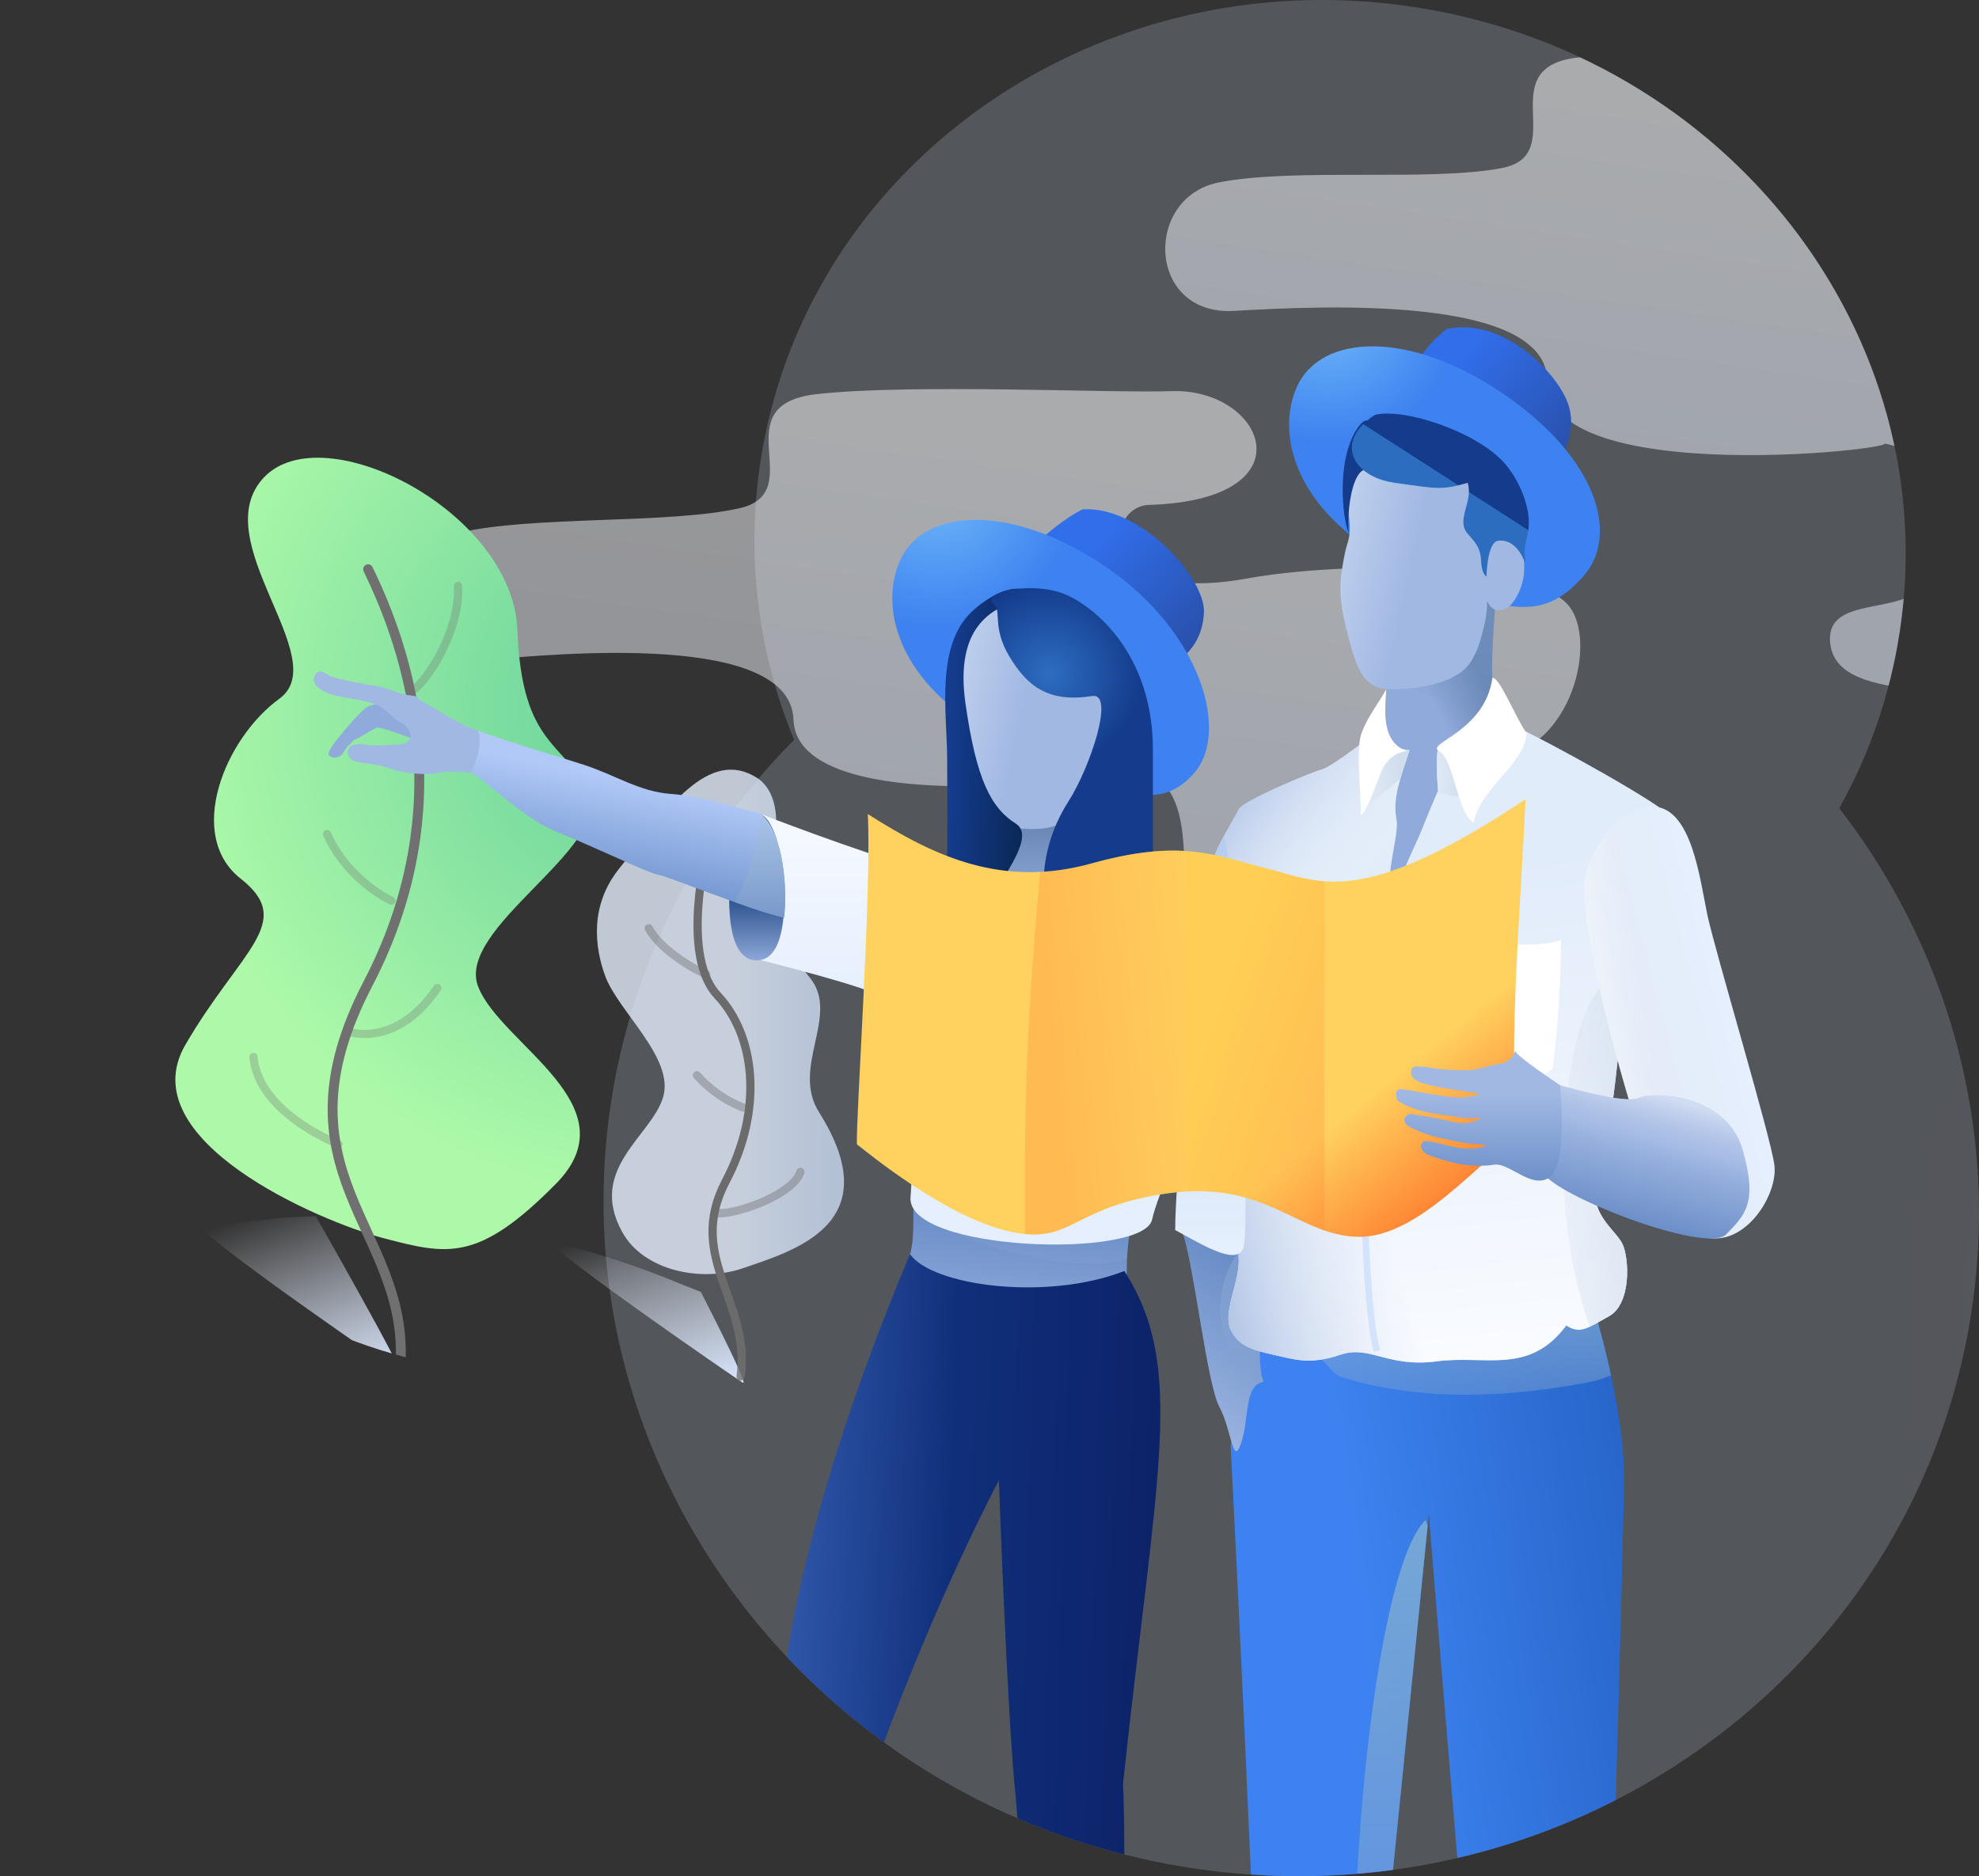 <svg xmlns="http://www.w3.org/2000/svg" xmlns:xlink="http://www.w3.org/1999/xlink" viewBox="0 0 1202.63 1140.222">
  <rect x="0" y="0" width="1202.63" height="1140.222" fill="#333333" stroke="none"/>
  <defs>
    <style>
      .cls-1, .cls-10 {
        opacity: 0.198;
      }

      .cls-1 {
        fill: url(#radial-gradient);
      }

      .cls-2 {
        fill: #d6e3fa;
        opacity: 0.4;
      }

      .cls-3 {
        fill: url(#linear-gradient);
      }

      .cls-4 {
        fill: url(#linear-gradient-2);
      }

      .cls-5 {
        fill: url(#linear-gradient-3);
      }

      .cls-6 {
        fill: url(#linear-gradient-4);
      }

      .cls-7 {
        fill: url(#linear-gradient-5);
      }

      .cls-53, .cls-8 {
        fill: none;
      }

      .cls-9 {
        fill: url(#linear-gradient-6);
      }

      .cls-10 {
        fill: url(#radial-gradient-2);
      }

      .cls-11 {
        clip-path: url(#clip-path);
      }

      .cls-12, .cls-13, .cls-25 {
        opacity: 0.5;
      }

      .cls-12 {
        fill: url(#linear-gradient-7);
      }

      .cls-13 {
        fill: url(#linear-gradient-8);
      }

      .cls-14 {
        clip-path: url(#clip-path-2);
      }

      .cls-15 {
        fill: url(#linear-gradient-9);
      }

      .cls-16 {
        fill: url(#linear-gradient-10);
      }

      .cls-17 {
        opacity: 0.8;
      }

      .cls-18 {
        fill: url(#linear-gradient-11);
      }

      .cls-19, .cls-20, .cls-22, .cls-23 {
        fill: rgba(0,0,0,0);
        stroke: #707070;
        stroke-linecap: round;
        stroke-linejoin: round;
      }

      .cls-19, .cls-20, .cls-22, .cls-23, .cls-53 {
        stroke-miterlimit: 10;
      }

      .cls-19, .cls-20, .cls-23 {
        stroke-width: 5px;
      }

      .cls-20 {
        opacity: 0.402;
      }

      .cls-21 {
        fill: url(#radial-gradient-3);
      }

      .cls-22 {
        stroke-width: 6px;
      }

      .cls-23, .cls-48 {
        opacity: 0.3;
      }

      .cls-24 {
        clip-path: url(#clip-path-3);
      }

      .cls-25 {
        fill: url(#linear-gradient-13);
      }

      .cls-26 {
        fill: url(#linear-gradient-14);
      }

      .cls-27 {
        fill: url(#linear-gradient-15);
      }

      .cls-28 {
        fill: url(#radial-gradient-4);
      }

      .cls-29 {
        fill: url(#linear-gradient-16);
      }

      .cls-30 {
        fill: url(#linear-gradient-17);
      }

      .cls-31 {
        fill: url(#linear-gradient-18);
      }

      .cls-32 {
        fill: url(#radial-gradient-5);
      }

      .cls-33 {
        fill: url(#linear-gradient-19);
      }

      .cls-34 {
        fill: url(#linear-gradient-20);
      }

      .cls-35 {
        clip-path: url(#clip-path-4);
      }

      .cls-36 {
        fill: url(#linear-gradient-22);
      }

      .cls-37 {
        fill: #90aadb;
      }

      .cls-38 {
        fill: #a1b8e3;
      }

      .cls-39 {
        fill: url(#linear-gradient-23);
      }

      .cls-40 {
        fill: url(#radial-gradient-6);
      }

      .cls-41 {
        clip-path: url(#clip-path-5);
      }

      .cls-42 {
        opacity: 0.153;
        fill: url(#linear-gradient-25);
      }

      .cls-43 {
        fill: url(#linear-gradient-26);
      }

      .cls-44 {
        clip-path: url(#clip-path-6);
      }

      .cls-45 {
        fill: url(#linear-gradient-28);
      }

      .cls-46 {
        fill: url(#linear-gradient-29);
      }

      .cls-47 {
        clip-path: url(#clip-path-7);
      }

      .cls-48 {
        fill: url(#linear-gradient-31);
      }

      .cls-49 {
        fill: url(#linear-gradient-32);
      }

      .cls-50 {
        fill: url(#linear-gradient-33);
      }

      .cls-51 {
        fill: url(#linear-gradient-34);
      }

      .cls-52 {
        clip-path: url(#clip-path-8);
      }

      .cls-53 {
        stroke: #6fa7ff;
        stroke-width: 4px;
        opacity: 0.2;
      }

      .cls-54 {
        fill: url(#linear-gradient-35);
      }

      .cls-55 {
        fill: url(#linear-gradient-36);
      }

      .cls-56 {
        fill: url(#linear-gradient-37);
      }

      .cls-57 {
        fill: #fff;
      }

      .cls-58 {
        fill: url(#linear-gradient-38);
      }

      .cls-59 {
        fill: url(#linear-gradient-39);
      }

      .cls-60 {
        fill: url(#linear-gradient-40);
      }

      .cls-61 {
        fill: url(#linear-gradient-41);
      }

      .cls-62 {
        fill: url(#linear-gradient-42);
      }

      .cls-63 {
        fill: #143b8c;
      }

      .cls-64 {
        fill: url(#linear-gradient-43);
      }

      .cls-65 {
        clip-path: url(#clip-path-9);
      }

      .cls-66, .cls-67 {
        opacity: 0.269;
      }

      .cls-66 {
        fill: url(#linear-gradient-45);
      }

      .cls-67 {
        fill: url(#linear-gradient-46);
      }

      .cls-68 {
        fill: url(#linear-gradient-47);
      }
    </style>
    <radialGradient id="radial-gradient" cx="907.312" cy="800.848" r="396.844" gradientTransform="translate(47.083 21.56) scale(0.948 0.973)" gradientUnits="userSpaceOnUse">
      <stop offset="0" stop-color="#fff"/>
      <stop offset="1" stop-color="#d6e3fa"/>
    </radialGradient>
    <linearGradient id="linear-gradient" x1="0.793" y1="-0.128" x2="0.498" y2="1.362" gradientUnits="objectBoundingBox">
      <stop offset="0" stop-color="#577fbe"/>
      <stop offset="1" stop-color="#a1b8e3"/>
    </linearGradient>
    <linearGradient id="linear-gradient-2" x1="0.341" y1="1.02" x2="0.573" y2="0.321" gradientUnits="objectBoundingBox">
      <stop offset="0" stop-color="#577fbe"/>
      <stop offset="1" stop-color="#b1c9f7"/>
    </linearGradient>
    <linearGradient id="linear-gradient-3" x1="0.702" y1="0.229" x2="0.533" y2="0.471" gradientUnits="objectBoundingBox">
      <stop offset="0" stop-color="#6886b3"/>
      <stop offset="1" stop-color="#90aadb"/>
    </linearGradient>
    <linearGradient id="linear-gradient-4" x1="1.009" y1="0.113" x2="0.362" y2="0.378" gradientUnits="objectBoundingBox">
      <stop offset="0" stop-color="#2664c7"/>
      <stop offset="1" stop-color="#3d82f0"/>
    </linearGradient>
    <linearGradient id="linear-gradient-5" x1="0.778" y1="0" x2="0.5" y2="1" xlink:href="#linear-gradient"/>
    <linearGradient id="linear-gradient-6" x1="1.005" y1="0.766" x2="0.81" y2="0.607" gradientUnits="objectBoundingBox">
      <stop offset="0" stop-color="#ff7f31"/>
      <stop offset="1" stop-color="#ffd25f"/>
    </linearGradient>
    <radialGradient id="radial-gradient-2" cx="1397.998" cy="800.848" r="275.821" gradientTransform="translate(-375.486 -320.372) scale(1.364 1.4)" xlink:href="#radial-gradient"/>
    <clipPath id="clip-path">
      <path id="mask" class="cls-1" d="M789.331,1140.222a433.167,433.167,0,0,1-75.18-6.609c-167.353-29.507-294.3-151.872-334.2-302.474a321.473,321.473,0,0,1-107.919-.721c-180-31.74-299.374-208-266.629-393.7s205.2-310.505,385.2-278.766a321.489,321.489,0,0,1,98.476,34.472C552.687,58.235,706.256-22.376,866.83,5.492c190.434,33.047,318.594,206.174,286.254,386.689a317.122,317.122,0,0,1-35.367,98.978c67.346,87.144,99.16,199.8,78.847,315-34.629,196.4-209.1,334.057-407.207,334.061Z"/>
    </clipPath>
    <linearGradient id="linear-gradient-7" x1="0.347" y1="0.778" x2="0.526" y2="0.132" gradientUnits="objectBoundingBox">
      <stop offset="0" stop-color="#ecf1ff"/>
      <stop offset="1" stop-color="#fff"/>
    </linearGradient>
    <linearGradient id="linear-gradient-8" x1="0.347" y1="0.763" x2="0.525" y2="0.13" xlink:href="#linear-gradient-7"/>
    <clipPath id="clip-path-2">
      <path id="ground" class="cls-2" d="M2,47.476C63.389,7.36,214.952-3.707,356.687,54.458s336.534,74.475,399.373,47.477,268.11-10.629,368.651,58.649S966.917,527.042,616.419,437.073C404.165,382.695,121.744,242.82,2,47.476Z" transform="translate(-2 -14.096)"/>
    </clipPath>
    <linearGradient id="linear-gradient-9" x1="0.5" y1="-0.143" x2="1.001" y2="0.913" gradientUnits="objectBoundingBox">
      <stop offset="0" stop-color="#edf3fd" stop-opacity="0"/>
      <stop offset="1" stop-color="#d6e3fa"/>
    </linearGradient>
    <linearGradient id="linear-gradient-10" x1="0.5" y1="-0.14" x2="1.001" y2="0.914" xlink:href="#linear-gradient-9"/>
    <linearGradient id="linear-gradient-11" x1="1.396" y1="0.577" x2="0.495" y2="0.577" gradientUnits="objectBoundingBox">
      <stop offset="0" stop-color="#a0bde6"/>
      <stop offset="1" stop-color="#e3edfc"/>
    </linearGradient>
    <radialGradient id="radial-gradient-3" cx="298.442" cy="152.833" r="157.23" gradientTransform="translate(-251.249 -120.11) scale(1.906 1.906)" gradientUnits="userSpaceOnUse">
      <stop offset="0" stop-color="#64cf9b"/>
      <stop offset="1" stop-color="#adf9a9"/>
    </radialGradient>
    <clipPath id="clip-path-3">
      <path id="skin" class="cls-3" d="M5.938,11.093c0,14.255,0,20.477-2.589,29.249s60.093,43.273,132.219,9.805c0-20.207,2.493-28.84,4.416-36.261S11.32.612,5.938,11.093Z" transform="translate(-3.271 -5.407)"/>
    </clipPath>
    <linearGradient id="linear-gradient-13" x1="0.761" y1="-0.442" x2="0.243" y2="1.227" gradientUnits="objectBoundingBox">
      <stop offset="0" stop-color="#577fbe"/>
      <stop offset="1" stop-color="#a1b8e3" stop-opacity="0.263"/>
    </linearGradient>
    <linearGradient id="linear-gradient-14" x1="1.074" y1="0.465" x2="-0.085" y2="0.386" gradientUnits="objectBoundingBox">
      <stop offset="0" stop-color="#0c1f63"/>
      <stop offset="0.563" stop-color="#102f7a"/>
      <stop offset="1" stop-color="#3861b6"/>
    </linearGradient>
    <linearGradient id="linear-gradient-15" x1="1.028" y1="0.786" x2="0.388" y2="0.278" gradientUnits="objectBoundingBox">
      <stop offset="0" stop-color="#294fa9"/>
      <stop offset="1" stop-color="#316eea"/>
    </linearGradient>
    <radialGradient id="radial-gradient-4" cx="36.098" cy="-9.021" r="97.141" gradientTransform="translate(3.688 -2.4) scale(0.869 0.869)" gradientUnits="userSpaceOnUse">
      <stop offset="0" stop-color="#70b8f9"/>
      <stop offset="1" stop-color="#3d82f0"/>
    </radialGradient>
    <linearGradient id="linear-gradient-16" x1="0.537" y1="0.425" x2="0.537" y2="0.759" xlink:href="#linear-gradient-3"/>
    <linearGradient id="linear-gradient-17" x1="-0.236" y1="0.365" x2="0.396" y2="0.574" gradientUnits="objectBoundingBox">
      <stop offset="0" stop-color="#cfddf3"/>
      <stop offset="1" stop-color="#a1b8e3"/>
    </linearGradient>
    <linearGradient id="linear-gradient-18" x1="1.031" y1="0.761" x2="0.144" y2="0.679" gradientUnits="objectBoundingBox">
      <stop offset="0" stop-color="#072246"/>
      <stop offset="1" stop-color="#143b8c"/>
    </linearGradient>
    <radialGradient id="radial-gradient-5" cx="34.041" cy="50.987" r="25.603" gradientTransform="translate(-32.424 -55.31) scale(2.202 2.202)" gradientUnits="userSpaceOnUse">
      <stop offset="0" stop-color="#2d6dc0"/>
      <stop offset="1" stop-color="#143b8c"/>
    </radialGradient>
    <linearGradient id="linear-gradient-19" x1="0.185" y1="0.064" x2="0.185" y2="0.416" gradientUnits="objectBoundingBox">
      <stop offset="0" stop-color="#f4f8ff"/>
      <stop offset="1" stop-color="#e5effd"/>
    </linearGradient>
    <linearGradient id="linear-gradient-20" x1="0.479" y1="0.492" x2="0.479" y2="1.016" gradientUnits="objectBoundingBox">
      <stop offset="0" stop-color="#18407e"/>
      <stop offset="1" stop-color="#90aadb"/>
    </linearGradient>
    <clipPath id="clip-path-4">
      <path id="Path_38" data-name="Path 38" class="cls-4" d="M207.623,121.013c-19.491-4.22-71.517-25.527-76.562-26.118s-38.337-16.742-61.432-26S23.776,33.44,11.929,30.376.532-.408,22.058,7.493,66.825,21.926,85.782,28.038s33.833,16.356,52.849,17.757,35.968,7.187,54.81,12.074C207.623,68.894,209.773,104.882,207.623,121.013Z" transform="translate(-4.16 -6.082)"/>
    </clipPath>
    <linearGradient id="linear-gradient-22" x1="0.497" x2="0.497" y2="1" gradientUnits="objectBoundingBox">
      <stop offset="0" stop-color="#a9c4e5"/>
      <stop offset="1" stop-color="#7192c7"/>
    </linearGradient>
    <linearGradient id="linear-gradient-23" x1="1.058" y1="0.786" x2="0.397" y2="0.252" xlink:href="#linear-gradient-15"/>
    <radialGradient id="radial-gradient-6" cx="33.475" cy="-9.681" r="93.499" gradientTransform="translate(4.01 -2.978) scale(0.838 0.838)" xlink:href="#radial-gradient-4"/>
    <clipPath id="clip-path-5">
      <path id="Path_23" data-name="Path 23" class="cls-5" d="M68.248,12.679c0,10.435-4.5,47.678,0,58.844,1.528,3.788-1.424,11.292,0,14.288,5.264,11.078-25.021,36.649-25.021,36.649L33.994,204.5H2s7.2-74.766,3.735-82.036S2,102.007,2,89.608,2,52.116,9.619,40.869,68.248-1.625,68.248,12.679Z" transform="translate(-2 -9)"/>
    </clipPath>
    <linearGradient id="linear-gradient-25" x1="0.483" x2="0.483" xlink:href="#linear-gradient-22"/>
    <linearGradient id="linear-gradient-26" x1="-0.193" y1="0.347" x2="0.409" y2="0.551" xlink:href="#linear-gradient-17"/>
    <clipPath id="clip-path-6">
      <path id="Path_42" data-name="Path 42" class="cls-6" d="M219.463,19.468c6.709,21.047,21.583,74.479,20.89,114.178s-6.926,289.08-15.849,491.519c-14.474,8.407-45.111,8.155-62.155-.841C146.983,465.331,121.664,152.8,121.664,152.8,116.514,206,76.314,598.03,76.314,613.6s-40.052,19.2-53.726,8.527C18.434,443.2,1.231,111.069,1.231,111.069l17.2-95.109S212.754-1.577,219.463,19.468Z" transform="translate(-1.231 -9.11)"/>
    </clipPath>
    <linearGradient id="linear-gradient-28" x1="0.5" x2="0.5" y2="1" gradientUnits="objectBoundingBox">
      <stop offset="0" stop-color="#75a8d6"/>
      <stop offset="1" stop-color="#92a8ca" stop-opacity="0"/>
    </linearGradient>
    <linearGradient id="linear-gradient-29" x1="0.84" y1="-0.496" x2="0.26" y2="1.832" xlink:href="#linear-gradient-28"/>
    <clipPath id="clip-path-7">
      <path id="Path_43" data-name="Path 43" class="cls-7" d="M35.717,134.277c5.067-15.014,1.75-35.754,13.7-37.221C41.693,78.4,55.894,14.229,55.894,14.229S-6.2-12.671.507,7.5,15.017,98.354,22.5,112.219,30.65,149.29,35.717,134.277Z" transform="translate(0 0)"/>
    </clipPath>
    <linearGradient id="linear-gradient-31" x1="0.51" x2="0.51" y2="1.005" xlink:href="#linear-gradient-22"/>
    <linearGradient id="linear-gradient-32" x1="0.664" y1="0.992" x2="0.607" y2="0.226" gradientUnits="objectBoundingBox">
      <stop offset="0" stop-color="#f4f8ff"/>
      <stop offset="1" stop-color="#c3d8f5"/>
    </linearGradient>
    <linearGradient id="linear-gradient-33" x1="0.433" y1="0.873" x2="0.059" y2="1.025" gradientUnits="objectBoundingBox">
      <stop offset="0" stop-color="#fff" stop-opacity="0.502"/>
      <stop offset="1" stop-color="#afc3e5"/>
    </linearGradient>
    <linearGradient id="linear-gradient-34" x1="0.165" y1="0.421" x2="-0.067" y2="0.138" gradientUnits="objectBoundingBox">
      <stop offset="0" stop-color="#fff" stop-opacity="0"/>
      <stop offset="1" stop-color="#a1b8e3"/>
    </linearGradient>
    <clipPath id="clip-path-8">
      <path id="Union_19" data-name="Union 19" class="cls-8" d="M103.005,387.854c-9.309-2.413-16.719-4.826-26.38-1.538-18.256,6.211-27.512,2.864-40.343,0s-21.256-5.223-26.157-15.246a15.556,15.556,0,0,1-1.373-6.864c-.013-10.227,6.274-24.039,6.274-34.708,0-8.885-1.029-8.427-1.028-23.9,0-7.724.258-19.419,1.028-38.229.149-3.641.218-7.544.218-11.662C15.23,195.932.415,90.857.011,85.774Q0,85.647,0,85.509c-.02-5.793,12.6-25.374,15.026-30.616,2.468-5.326,44.346-22.7,50.788-24.434S98.228,8.111,98.228,8.111s3.085,0,9.485,8.772c1.384,1.9,2.208,1.712,4.088,1.526a19.515,19.515,0,0,1,6.955.523c-4.436,13.747-8.538,24.347-8.552,34.757a36.742,36.742,0,0,0,.653,7.027,17.018,17.018,0,0,1,.261,3.161c.008,8.552-4.237,22.653-4.229,33.741,0,5.368,1,10.03,3.968,13.013,0-12.94,10.856-31.738,15.561-43.738s9.73-23.431,9.73-23.431-.73-8.813-.73-16.283c0-6.3.519-11.644,2.432-9.944,4.183,3.718,29.573-3.291,34.795-17.234C186,4.032,256.132,42.734,272.3,54.893c-5.65,17.948-23.875,73.819-23.875,104.8s-8.316,99.619-15.115,120.2a28.312,28.312,0,0,0-1.524,8.89c-.016,14.712,13.266,22.838,16.639,30.639,1.546,3.575,2.646,9.754,2.644,16.42,0,10.572-2.782,22.372-10.96,26.962-13.336,7.487-17.663,11.033-26.016,5.658-16.412,21.933-34.491,21.494-54.643,21.056-7.743-.168-15.791-.337-24.169.764a80.793,80.793,0,0,1-10.546.712A82.317,82.317,0,0,1,103.005,387.854Z"/>
    </clipPath>
    <linearGradient id="linear-gradient-35" x1="-0.302" y1="0.838" x2="0.837" y2="0.732" gradientUnits="objectBoundingBox">
      <stop offset="0" stop-color="#eaf0f7" stop-opacity="0.114"/>
      <stop offset="1" stop-color="#d1dded"/>
    </linearGradient>
    <linearGradient id="linear-gradient-36" x1="-0.326" y1="0.845" x2="0.834" y2="0.738" xlink:href="#linear-gradient-35"/>
    <linearGradient id="linear-gradient-37" x1="-0.302" y1="0.838" x2="0.837" y2="0.731" xlink:href="#linear-gradient-35"/>
    <linearGradient id="linear-gradient-38" x1="-0.024" y1="0.563" x2="0.586" y2="0.197" gradientUnits="objectBoundingBox">
      <stop offset="0" stop-color="#e2e9f4"/>
      <stop offset="1" stop-color="#e5effd"/>
    </linearGradient>
    <linearGradient id="linear-gradient-39" x1="0.311" y1="0.427" x2="-0.204" y2="0.617" gradientUnits="objectBoundingBox">
      <stop offset="0" stop-color="#fff" stop-opacity="0"/>
      <stop offset="1" stop-color="#fff"/>
    </linearGradient>
    <linearGradient id="linear-gradient-40" x1="0.344" y1="1.119" x2="0.598" y2="0.385" xlink:href="#linear-gradient"/>
    <linearGradient id="linear-gradient-41" x1="0.768" y1="0.153" x2="0.623" y2="0.545" gradientUnits="objectBoundingBox">
      <stop offset="0" stop-color="#fff" stop-opacity="0.502"/>
      <stop offset="1" stop-color="#a1b8e3" stop-opacity="0"/>
    </linearGradient>
    <linearGradient id="linear-gradient-42" x1="0.5" x2="0.5" y2="1" gradientUnits="objectBoundingBox">
      <stop offset="0" stop-color="#b5ccef"/>
      <stop offset="1" stop-color="#e5effd"/>
    </linearGradient>
    <linearGradient id="linear-gradient-43" x1="0.218" y1="0.602" x2="0.448" y2="0.244" gradientTransform="matrix(1, 0, 0, 1, 0, 0)" xlink:href="#radial-gradient-5"/>
    <clipPath id="clip-path-9">
      <path id="base" class="cls-9" d="M8.228,10.874c41,26.153,81.927,45.016,136.2,29.947s74.526-4.944,106.97,3.316S308.357,68.221,407.953,1.814c-2.936,65.03-12.6,179.029-2.56,202.887-24.713,15.672-61.985,63.533-98.777,63.106s-56.01-34.784-115.854-26.479-58.084,31.936-96.777,23.151S7.862,216.4,1.613,211.591C.863,197.285,10.632,56.755,8.228,10.874Z" transform="translate(-1.572 -1.814)"/>
    </clipPath>
    <linearGradient id="linear-gradient-45" x1="0.282" y1="0.761" x2="1.281" y2="0.473" xlink:href="#linear-gradient-6"/>
    <linearGradient id="linear-gradient-46" x1="1" y1="0.785" x2="0.5" y2="0.111" gradientUnits="objectBoundingBox">
      <stop offset="0" stop-color="#ff7f31"/>
      <stop offset="1" stop-color="#ffc83a"/>
    </linearGradient>
    <linearGradient id="linear-gradient-47" x1="0.599" y1="1.318" x2="0.599" y2="0.363" xlink:href="#linear-gradient"/>
  </defs>
  <g id="Artwork" transform="translate(-20.683 -21.015)">
    <path id="mask-2" data-name="mask" class="cls-10" d="M714.151,1133.613c-227.47-40.107-380.286-251.743-341.326-472.7A396.232,396.232,0,0,1,482.6,449.634,316.58,316.58,0,0,1,463.461,272.5C495.8,91.987,676.4-27.558,866.83,5.492s318.594,206.174,286.254,386.689a317.132,317.132,0,0,1-35.367,98.978c67.346,87.144,99.16,199.8,78.848,315-34.632,196.412-209.116,334.073-407.233,334.06A433.053,433.053,0,0,1,714.151,1133.613Z" transform="translate(20.683 21.015)"/>
    <g id="Artwork-2" data-name="Artwork" class="cls-11" transform="translate(20.683 21.015)">
      <path id="cloud" class="cls-12" d="M246.712,205.167c-1.835-52.615-138.925-40.755-191.807-35.679s-57.685-67-12.057-77.717S171.215,86.587,214.085,76.7s-11.359-62.93,47.054-69.324,179.2-.474,215.2-1.773c56.558-2.04,85.576,66.048-13.511,69.138-27.325.852-32.807,61.341,59.428,44.725C580.139,109.037,693.7,108.8,717.328,135.417c13.555,15.274,8.857,56.309-14.446,78.968-17.311,16.833-72.362,20.115-93.928,24.006-50.595,9.129-40.593,58.118-23.341,68.2,40.824,23.869,152.867-21.179,155.87,44.365,1.327,28.963-100.618,33.639-142.418,33.285-102.521-.867-169.881,8.267-174.608-26.705-4.745-35.108,63.707-11.412,60.332-54.573-1.764-22.554,2.963-70.48-40.953-67.965C503.962,231.559,249.19,276.229,246.712,205.167Z" transform="translate(235.474 232.108)"/>
      <path id="cloud-2" data-name="cloud" class="cls-13" d="M242.942,202.238c.136-52.647-137.3-45.928-190.337-42.836S-2.53,90.287,43.466,81.289s128.472-.375,171.682-8.653S206.153,9.324,264.764,5.123s179.087,6.236,215.117,6.286c56.595.079,83.043,69.206-16.09,68.584-27.338-.172-35.081,60.069,57.712,46.919,58.232-8.252,171.725-4.241,194.336,23.246,12.973,15.771,6.743,56.6-17.392,78.372C680.518,244.7,625.383,245.921,603.686,249c-50.9,7.228-42.74,56.557-25.878,67.282,39.9,25.381,153.553-15.44,154.1,50.17.242,28.993-101.808,29.848-143.565,27.93-102.416-4.705-170.071,1.9-173.486-33.224-3.428-35.262,64.09-9.018,62.333-52.276-.918-22.6,5.6-70.32-38.381-69.451C499.024,238.243,242.758,273.343,242.942,202.238Z" transform="translate(697.333 29.542)"/>
      <g id="ground-2" data-name="ground" transform="translate(56.299 738.812)">
        <g id="ground-3" data-name="ground" class="cls-14" transform="translate(0 0)">
          <path id="tree_shadow" data-name="tree shadow" class="cls-15" d="M120.275,90.174C115.635,87.312,8.068,13.307.512,2.507s89.1,22.468,89.1,22.468S124.916,93.036,120.275,90.174Z" transform="translate(274.857 11.329)"/>
          <path id="tree_shadow-2" data-name="tree shadow" class="cls-16" d="M120.406,96.4C115.765,93.542,8.2,19.536.642,8.737S68.72.394,68.72.394,125.046,99.266,120.406,96.4Z" transform="translate(66.668 -0.487)"/>
        </g>
      </g>
      <g id="tree" class="cls-17" transform="translate(362.739 467.742)">
        <path id="leaves" class="cls-18" d="M94.352,313.924c30.794-10.7,88.927-26.915,46.019-94.87-16.89-26.75,12.092-58.017-4.651-80.514-18.111-24.334-42.156-34.9-30.319-59.418,11.719-24.274,13.248-53.252-2.918-63.335-29.2-18.214-54.4,18.561-83.734,55.6C.867,93.958,4.22,119,10.389,136.121c7.832,21.743,42.469,50.168,35.262,73.96s-46.035,43.54-24.768,81.982C34.019,315.81,69.358,322.606,94.352,313.924Z" transform="translate(-5.449 -10.976)"/>
        <path id="stem" class="cls-19" d="M30.425,341.715C36.757,296.323-3,269.539,21.38,223.212c23.179-44.044,17.852-88.643-4.888-112.844C-2.631,90.016,4.034,41.171,13.863,4.545" transform="translate(56.921 26.97)"/>
        <path id="branch" class="cls-20" d="M31.928,23.55A73.862,73.862,0,0,1,4,4" transform="translate(56.814 181.755)"/>
        <path id="branch-2" data-name="branch" class="cls-20" d="M4,29.135C15.907,30,50.411,17.416,54.271,4" transform="translate(69.382 240.405)"/>
        <path id="branch-3" data-name="branch" class="cls-20" d="M38.91,31.928C35.185,30.752,11.961,18.62,4,4" transform="translate(27.49 92.385)"/>
      </g>
      <g id="tree-2" data-name="tree" transform="translate(106.569 278.17)">
        <path id="leaves-2" data-name="leaves" class="cls-21" d="M147.477,494.509c-39-10.223-154.032-59.65-120.393-117.5s67.277-74.5,33.639-100.941-9.739-85.236,23.516-109.436S38.742,70.342,74.817,32.2s151.395,20.779,154.065,92.9,29.5,67.132,43.135,99.7S191.2,306.247,205,341.629s94.315,72.284,47.158,119.951S186.473,504.732,147.477,494.509Z" transform="translate(-21 -20.22)"/>
        <path id="stem-2" data-name="stem" class="cls-22" d="M45.721,486.857c4.549-81.562-79.537-115.572-19.728-230.39s18.25-213.957,0-251.71" transform="translate(91.128 63.021)"/>
        <path id="branch-4" data-name="branch" class="cls-23" d="M43.1,44.5C32.675,39.536,13.492,25.564,4,4" transform="translate(88.163 224.704)"/>
        <path id="branch-5" data-name="branch" class="cls-23" d="M55.667,57.063C39.471,50.358,6.348,31.951,4,4" transform="translate(43.478 360.155)"/>
        <path id="branch-6" data-name="branch" class="cls-23" d="M4,30.532C18.577,34.634,40.2,30.9,58.46,4" transform="translate(100.731 318.263)"/>
        <path id="branch-7" data-name="branch" class="cls-23" d="M4,66.838C13.5,59.349,31.966,29.774,30.532,4" transform="translate(141.227 73.892)"/>
      </g>
      <g id="people" transform="translate(190.711 198.879)">
        <g id="woman" transform="translate(0 110.586)">
          <g id="waist" transform="translate(361.691 420.007)">
            <path id="skin-2" data-name="skin" class="cls-3" d="M5.938,11.093c0,14.255,0,20.477-2.589,29.249s60.093,43.273,132.219,9.805c0-20.207,2.493-28.84,4.416-36.261S11.32.612,5.938,11.093Z" transform="translate(-3.271 -5.407)"/>
            <g id="waist-2" data-name="waist" class="cls-24" transform="translate(0 0)">
              <path id="shadow" class="cls-25" d="M.208,2.821c5.466,5.826,82.576,36.035,122.7,24.023s0-24.023,0-24.023S-5.258-3,.208,2.821Z" transform="translate(9.392 8.81)"/>
            </g>
          </g>
          <path id="trouser" class="cls-26" d="M82.7,1.829C96.07,21.009,165.37,30.57,212.981,12.079c37.423,58.617,19.711,120.164-.818,311.378,2.793,71.461-2.793,136.668-5.586,225.058-4.768,6.9-16.552,9.1-29.876,4.19-7.354-67.671-19.627-80.906-29.677-220.264-5.208-47.562-10.3-193.216-10.3-193.216S99.571,208.74,62.809,309.348C88.283,362.792,73.568,430.717,98.2,518.179c-9.41,15.26-19.167,15.413-29.8,12.183C53.329,487.738,22.38,411.82,1.695,319.536,1.695,281.822,7.012,182.311,82.7,1.829Z" transform="translate(279.596 450.884)"/>
          <path id="hat_top" data-name="hat top" class="cls-27" d="M1.149,39.416S21.96,15.071,43.772,3.73C79.1,1.259,118.816,45.477,117.7,66.478s-13.962,28.915-26.733,36.937S1.149,39.416,1.149,39.416Z" transform="translate(423.21 -3.631)"/>
          <path id="hat" class="cls-28" d="M79.046,144.635c65.52,30.552,89.882,43.6,112.1,18.855s4.644-86.057-52.993-125.415S27.511,2.235,13.054,33.24,13.526,114.082,79.046,144.635Z" transform="translate(343.537 -2.792)"/>
          <path id="neck" class="cls-29" d="M7.385,118.387c7.889-21.559,27.123-48.34,24.708-68.017S90.774-1.45,88.6,12.281s-6.211,91.035,10.337,98.562S-.5,139.946,7.385,118.387Z" transform="translate(394.809 132.54)"/>
          <path id="face" class="cls-30" d="M41.219,9.179C22.5,19.034.237,28.028,5.9,75.078s4.7,59.074,25.431,77.062c13.959,0,32.234,5.641,46.01-12.7,2.257-3.006,7.788-29.191,10.492-29.969,3.379-.972,6.8-2.944,8.956-8.453,5.857-14.986,2.942-30.225,0-36.527C91.972,54.181,59.939-.676,41.219,9.179Z" transform="translate(388.43 41.39)"/>
          <path id="hair" class="cls-31" d="M48.938,14.611C34.4,19.876,11.69,30.406,18.341,77.035S34,140.558,48.938,149.988,30.089,194.322,27.83,208.962,6.924,185.626,7.2,169.883s.127-31.1,0-59.677S-.368,40.082,24.024,19.474,63.479,9.346,48.938,14.611Z" transform="translate(377.669 41.085)"/>
          <path id="hair-2" data-name="hair" class="cls-32" d="M8.6,14.8c4.931,3.919-1.1,13.693,9.168,31.143,11.02,18.731,24.076,28.8,50.664,24.6,13.936-2.2-1.233,43.5-14.575,64.241s-23.557,55.628-4.019,86.6c37.766,0,55.472-19.575,55.472-19.575V103.09c0-54.254-31.159-83.85-51.453-93.527S-.724,7.385,8.6,14.8Z" transform="translate(404.594 42.982)"/>
          <path id="shirt" class="cls-33" d="M2,2S60.709,24.752,96.858,35.036,124.04,69.107,156.017,70.42s65.455,3.752,76.75-25.1,54.42,8.127,49.2,32.489c-1.9,8.864-11.157,48.8-13.951,74.057-4.885,44.151-23.969,81.594-27.139,96.942-4.983,24.127-149.8,19.563-146.812-13.641C98.022,191.186,82.809,118.841,80.1,115.651c-4.753-5.6-46.977-16.706-78.1-24.765Z" transform="translate(268.546 182.842)"/>
          <path id="inside_sleeve" data-name="inside sleeve" class="cls-34" d="M18.757,91.37c9.255,0,16.757-9.436,16.757-37.876S28.011,2,18.757,2,2,25.055,2,53.494,9.5,91.37,18.757,91.37Z" transform="translate(250.393 182.842)"/>
          <g id="hand" transform="translate(0 98.581)">
            <g id="arm" transform="translate(82.255 34.708)">
              <path id="Path_38-2" data-name="Path 38" class="cls-4" d="M207.623,121.013c-19.491-4.22-71.517-25.527-76.562-26.118s-38.337-16.742-61.432-26S23.776,33.44,11.929,30.376.532-.408,22.058,7.493,66.825,21.926,85.782,28.038s33.833,16.356,52.849,17.757,35.968,7.187,54.81,12.074C207.623,68.894,209.773,104.882,207.623,121.013Z" transform="translate(-4.16 -6.082)"/>
              <g id="arm-2" data-name="arm" class="cls-35" transform="translate(0 0)">
                <path id="Path_8" data-name="Path 8" class="cls-36" d="M22.184,0S13.515,48.222,1.634,57.943,59.088,72.577,59.088,72.577Z" transform="translate(167.951 52.117)"/>
              </g>
            </g>
            <path id="fingers" class="cls-37" d="M45.573,1.687S29.609,3.769,25.992,5.976,12.685,19.564,11.36,21.373,1.438,32.617,2.8,35.006s6.992,2.483,9.069-1.672,3.675-4.1,6-7.366C21.105,25.278,30,18.7,32.555,18.427s24.114,7.736,24.114,7.736,12.1-3.47,7.514-13.37S45.573,1.687,45.573,1.687Z" transform="translate(6.282 15.713)"/>
            <path id="hand-2" data-name="hand" class="cls-38" d="M35.053,28.637c-5.3.557-18.687,1.123-22.187.285S1.457,28.508,2.031,33.972s8.051,5.959,12.045,6.465a68.612,68.612,0,0,1,15.63,3.583c5.424,2.112,20.086,3.63,27.088,2.148s15.738-.9,18.457-.012,9.724-18.76,5.8-25.809C70.609,17.818,47.238,1.659,44.4,1.333c-1.71-.2-12.051,10.611-6.18,17.43C43.021,24.344,38.211,28.3,35.053,28.637Z" transform="translate(18.59 15.571)"/>
            <path id="finger" class="cls-38" d="M15.47,17.632C7.027,15.345,1.179,10.735,3.952,5.6s6.33-.58,10.346.878,21.828,5.072,26.73,5.574c2.336.239,7.961,1.97,13.436,4.03,6.011,2.262,10.721,1.415,11.813,2.928,2.086,2.891,5.52,22.584-4.468,18.248s-11.087-7.855-17.689-12.3S23.913,19.92,15.47,17.632Z" transform="translate(-3.255 -3.227)"/>
          </g>
        </g>
        <g id="man" transform="translate(329.994 0)">
          <path id="hat_top-2" data-name="hat top" class="cls-39" d="M1.278,57.7s15.106-36,35.114-50.265c34.621-7.359,68.052,27.654,73.89,46.593S104.118,92.166,92.6,101.885,1.278,57.7,1.278,57.7Z" transform="translate(322.278 -6.437)"/>
          <path id="hat-2" data-name="hat" class="cls-40" d="M79.686,144.113c65.5,30.543,85.469,29.268,107.688,4.519s9.043-71.74-48.576-111.09S28.184,1.717,13.725,32.725,14.186,113.569,79.686,144.113Z" transform="translate(253.991 2.856)"/>
          <g id="neck-2" data-name="neck" transform="translate(321.771 161.372)">
            <path id="Path_23-2" data-name="Path 23" class="cls-5" d="M68.248,12.679c0,10.435-4.5,47.678,0,58.844,1.528,3.788-1.424,11.292,0,14.288,5.264,11.078-25.021,36.649-25.021,36.649L33.994,204.5H2s7.2-74.766,3.735-82.036S2,102.007,2,89.608,2,52.116,9.619,40.869,68.248-1.625,68.248,12.679Z" transform="translate(-2 -9)"/>
            <g id="neck-3" data-name="neck" class="cls-41" transform="translate(0 0)">
              <path id="Path_9" data-name="Path 9" class="cls-42" d="M17.477,79.422q4.078,1.62,7.863,3.023c47.838,17.747,61.253,10.224,61.253-3.023C86.593,65.477,69.778,0,69.778,0S-36.772,57.874,17.477,79.422Z" transform="translate(-3.498 -21.892)"/>
            </g>
          </g>
          <path id="face-2" data-name="face" class="cls-43" d="M17.685,14.69C11.038,31.632,3.948,40.2,7.271,61.491s.122,19.5-1.9,31.049S.788,113.617,6.418,135.785s9.121,37.666,27.254,37.594,41.493-4.007,49.188-17.665c3.107-5.514,4.361-8.549,6.552-17.19,1.541-6.077,2.73-10.251,2.73-18.951,3.936,9.6,12.214,4.476,12.828,3.975,4.869-3.97,9.241-13.069,9.662-21.655.843-17.208-4.828-57.059-24.524-63.645S24.333-2.253,17.685,14.69Z" transform="translate(290.843 46.642)"/>
          <g id="trouser-2" data-name="trouser" transform="translate(227.139 577.655)">
            <path id="Path_42-2" data-name="Path 42" class="cls-6" d="M219.463,19.468c6.709,21.047,21.583,74.479,20.89,114.178s-6.926,289.08-15.849,491.519c-14.474,8.407-45.111,8.155-62.155-.841C146.983,465.331,121.664,152.8,121.664,152.8,116.514,206,76.314,598.03,76.314,613.6s-40.052,19.2-53.726,8.527C18.434,443.2,1.231,111.069,1.231,111.069l17.2-95.109S212.754-1.577,219.463,19.468Z" transform="translate(-1.231 -9.11)"/>
            <g id="trouser-3" data-name="trouser" class="cls-44" transform="translate(0 0)">
              <path id="Path_12" data-name="Path 12" class="cls-45" d="M7.946,380.337C-12.068,295.28,7.946,34.579,43.185,0,58.658,19.242,27.96,465.394,7.946,380.337Z" transform="translate(75.147 147.38)"/>
              <path id="Path_13" data-name="Path 13" class="cls-46" d="M6.175,28.345C9.339,29.418,22,45.636,25.431,46.757,67.2,60.421,118.108,61.39,174.094,50.946,234.672,39.646,188.108,0,188.108,0S-35.566,14.2,6.175,28.345Z" transform="translate(40.592 13.095)"/>
            </g>
          </g>
          <g id="arm-3" data-name="arm" transform="translate(197.803 543.899)">
            <path id="Path_43-2" data-name="Path 43" class="cls-7" d="M35.717,134.277c5.067-15.014,1.75-35.754,13.7-37.221C41.693,78.4,55.894,14.229,55.894,14.229S-6.2-12.671.507,7.5,15.017,98.354,22.5,112.219,30.65,149.29,35.717,134.277Z" transform="translate(0 0)"/>
            <g id="arm-4" data-name="arm" class="cls-47" transform="translate(0 0)">
              <path id="Path_11" data-name="Path 11" class="cls-48" d="M35.363,101.989C20.523,83.041,0,69.563,0,42.326S17.681,0,17.681,0,50.2,120.936,35.363,101.989Z" transform="translate(23.079 10.105)"/>
            </g>
          </g>
          <g id="shirt-2" data-name="shirt" transform="translate(217.041 238.174)">
            <g id="Path_26" data-name="Path 26" transform="translate(0 0)">
              <path id="Path_26-2" data-name="Path 26" class="cls-49" d="M100.229,10.111S74.258,30.726,67.815,32.459,19.5,51.567,17.027,56.893,1.578,82.341,2.011,87.774s17.33,125.11,15.016,181.6,0,48.806,0,62.128-9.8,31.547-4.9,41.57,13.326,12.382,26.157,15.246,22.088,6.211,40.344,0,28.473,7.93,58.654,3.965,56.095,8.543,78.812-21.82c8.354,5.376,12.681,1.829,26.016-5.657s12.313-34.137,8.316-43.382-21.913-18.949-15.115-39.53,15.115-89.221,15.115-120.2,18.224-86.85,23.875-104.8C258.132,44.733,188,6.032,174.646,2c-5.222,13.943-30.613,20.951-34.795,17.234s-1.7,26.227-1.7,26.227-5.024,11.432-9.73,23.431-15.562,30.8-15.562,43.738c-9.916-9.982,2.144-38.762,0-49.915-2.467-12.828,2.466-24.946,7.9-41.784-7.9-1.856-8.595,1.308-11.043-2.048C103.315,10.111,100.229,10.111,100.229,10.111Z" transform="translate(-2 -2)"/>
              <path id="Path_26-3" data-name="Path 26" class="cls-50" d="M100.229,10.111S74.258,30.726,67.815,32.459,19.5,51.567,17.027,56.893,1.578,82.341,2.011,87.774s17.33,125.11,15.016,181.6,0,48.806,0,62.128-9.8,31.547-4.9,41.57,13.326,12.382,26.157,15.246,22.088,6.211,40.344,0,28.473,7.93,58.654,3.965,56.095,8.543,78.812-21.82c8.354,5.376,12.681,1.829,26.016-5.657s12.313-34.137,8.316-43.382-21.913-18.949-15.115-39.53,15.115-89.221,15.115-120.2,18.224-86.85,23.875-104.8C258.132,44.733,188,6.032,174.646,2c-5.222,13.943-30.613,20.951-34.795,17.234s-1.7,26.227-1.7,26.227-5.024,11.432-9.73,23.431-15.562,30.8-15.562,43.738c-9.916-9.982,2.144-38.762,0-49.915-2.467-12.828,2.466-24.946,7.9-41.784-7.9-1.856-8.595,1.308-11.043-2.048C103.315,10.111,100.229,10.111,100.229,10.111Z" transform="translate(-2 -2)"/>
              <path id="Path_26-4" data-name="Path 26" class="cls-51" d="M100.229,10.111S74.258,30.726,67.815,32.459,19.5,51.567,17.027,56.893,1.578,82.341,2.011,87.774s17.33,125.11,15.016,181.6,0,48.806,0,62.128-9.8,31.547-4.9,41.57,13.326,12.382,26.157,15.246,22.088,6.211,40.344,0,28.473,7.93,58.654,3.965,56.095,8.543,78.812-21.82c8.354,5.376,12.681,1.829,26.016-5.657s12.313-34.137,8.316-43.382-21.913-18.949-15.115-39.53,15.115-89.221,15.115-120.2,18.224-86.85,23.875-104.8C258.132,44.733,188,6.032,174.646,2c-5.222,13.943-30.613,20.951-34.795,17.234s-1.7,26.227-1.7,26.227-5.024,11.432-9.73,23.431-15.562,30.8-15.562,43.738c-9.916-9.982,2.144-38.762,0-49.915-2.467-12.828,2.466-24.946,7.9-41.784-7.9-1.856-8.595,1.308-11.043-2.048C103.315,10.111,100.229,10.111,100.229,10.111Z" transform="translate(-2 -2)"/>
            </g>
            <g id="shirt-3" data-name="shirt" class="cls-52" transform="translate(0 0)">
              <path id="Shape_1" data-name="Shape 1" class="cls-53" d="M16.208,260.732C9.226,239.786,5.037,129.47,12.019,93.163S25.983,10.775,24.586,1" transform="translate(82.937 123.28)"/>
              <path id="Path_10" data-name="Path 10" class="cls-54" d="M24.267,226.2C-16.268,142.105,1.8,20.371,22.152,1.272S87.821,184.142,72.981,202.016,64.8,310.293,24.267,226.2Z" transform="translate(212.271 162.511)"/>
              <path id="Path_14" data-name="Path 14" class="cls-55" d="M3.312,41.34C12.658,32.287,28.278,20.6,28.278,20.6V0L9.874,14.88S-6.034,50.394,3.312,41.34Z" transform="translate(91.243 10.805)"/>
              <path id="Path_15" data-name="Path 15" class="cls-56" d="M4.723,34.583C9.793,37.8,24.9,38.316,24.9,38.316S12.138-3.067,4.723.227-.348,31.364,4.723,34.583Z" transform="translate(128.417 8.947)"/>
            </g>
          </g>
          <path id="pocket" class="cls-57" d="M6.946,2c10.9,0,51.223,6.612,67.193,0a652.783,652.783,0,0,1-4.991,77.9C56.194,92.294,36.025,94.163,36.025,94.163L4.112,76.483S.735,50.22,6.946,2Z" transform="translate(353.759 370.23)"/>
          <path id="colar" class="cls-57" d="M29.3,89.974c-10-5.236-11.962-38.661-20.9-43.4S36.162,35.173,40.742,2c4.6,0,12.76,21.526,20.718,33.725C60.527,54.348,33.749,68.338,29.3,89.974Z" transform="translate(345.492 211.039)"/>
          <path id="colar-2" data-name="colar" class="cls-57" d="M19.635,2c0,8.433-4.5,32.074,12.689,37.417A19.269,19.269,0,0,0,17.662,50.026C13.968,57.709,9.61,73.132,4.348,78.8c0-13.136-3.033-39.091,0-49.041S17.153,7.355,19.635,2Z" transform="translate(302.014 218.021)"/>
          <g id="sleeve" transform="translate(441.862 291.238)">
            <path id="sleeve-2" data-name="sleeve" class="cls-58" d="M30.286,184.661C9.851,116.354,1.3,67.638,2.044,50.76S22.64,1.051,45.1,3.091s27.22,43.425,31.876,65.654,39.047,136.439,40.788,152.523-13.5,41.817-32.974,44.045S50.72,252.967,30.286,184.661Z" transform="translate(-2 -3)"/>
            <path id="sleeve-3" data-name="sleeve" class="cls-59" d="M30.286,184.661C9.851,116.354,1.3,67.638,2.044,50.76S22.64,1.051,45.1,3.091s27.22,43.425,31.876,65.654,39.047,136.439,40.788,152.523-13.5,41.817-32.974,44.045S50.72,252.967,30.286,184.661Z" transform="translate(-2 -3)"/>
          </g>
          <g id="arm-5" data-name="arm" transform="translate(419.52 460.203)">
            <path id="arm-6" data-name="arm" class="cls-60" d="M8.216,2s40.657,12.216,49.556,8.144,53.074-2.2,62.834,31,1.24,40.384-9.76,51.87S18.979,74.344,2,58.621C14.757,21.33,8.216,2,8.216,2Z" transform="translate(-2 -2)"/>
            <path id="arm-7" data-name="arm" class="cls-61" d="M8.216,2s40.657,12.216,49.556,8.144,53.074-2.2,62.834,31,1.24,40.384-9.76,51.87S18.979,74.344,2,58.621C14.757,21.33,8.216,2,8.216,2Z" transform="translate(-2 -2)"/>
          </g>
          <path id="sleeve-4" data-name="sleeve" class="cls-62" d="M0,239.672c0-31.651,12.245-168.8,23.689-225.148C25.336,6.417,28.139,4.615,29.645,0,41.381,44.456,44.991,238.4,41.634,250.03S18.641,250.03,0,239.672Z" transform="translate(193.436 308.947)"/>
          <path id="hair-3" data-name="hair" class="cls-63" d="M16.865,42.084C10.134,44.417,6.487,64.93,7.63,80.424,3.866,71.67.023,36.134,12.78,16.993S23.6,39.75,16.865,42.084Z" transform="translate(291.24 44.642)"/>
          <path id="hair-4" data-name="hair" class="cls-64" d="M23.029,4.781c-25.11,16.28-13.7,37.691,12.043,41.3s28.516,4.569,44.33,0c3.535,11.538-7.456,22.537,0,30.988,5.974,6.745,7.8,9.26,8.156,16.9s3.227,9.177,3.227,9.177S91.125,81.9,98,81.252s12.186,3.718,16,12.716c1.1,2.59-.357-2.723,0-7.687.348-4.836,2.521-9.2,2.521-16,0-12.3-6.707-26.481-13.844-35.067C86.147,15.317,40.8.354,23.029,4.781Z" transform="translate(291.825 48.453)"/>
          <g id="map" transform="translate(0 286.789)">
            <path id="base-2" data-name="base" class="cls-9" d="M8.228,10.874c41,26.153,81.927,45.016,136.2,29.947s74.526-4.944,106.97,3.316S308.357,68.221,407.953,1.814c-2.936,65.03-12.6,179.029-2.56,202.887-24.713,15.672-61.985,63.533-98.777,63.106s-56.01-34.784-115.854-26.479-58.084,31.936-96.777,23.151S7.862,216.4,1.613,211.591C.863,197.285,10.632,56.755,8.228,10.874Z" transform="translate(-1.572 -1.814)"/>
            <g id="map-2" data-name="map" class="cls-65" transform="translate(0 0)">
              <path id="bend" class="cls-66" d="M11.707,10.346,98.284,0V318.952H1.143s-2.361-94.517,0-163.507S11.707,10.346,11.707,10.346Z" transform="translate(102 10.859)"/>
              <path id="bend-2" data-name="bend" class="cls-67" d="M0,10.346,83.784,0V318.952H1.86S0,244.872,0,173.15Z" transform="translate(200.284 10.859)"/>
            </g>
          </g>
          <path id="hand-3" data-name="hand" class="cls-68" d="M63.325,11.577c11.464-1.015,11.2-10.513,11.583-7.8s27.028,20.529,27.028,20.529S106.679,72.03,95.753,80.1s-24.87-9.358-34.273-7.507c-3.983.784-14.245,1.176-24.463-1.257-3.429-.816-14.858-4.07-16.964-5.725-2.643-2.077-3.994-4.684-.977-7.274,1.2-1.03,16,2.989,19.52,3.692C48.676,64.035,57,61.5,56.708,60.85c-.476-1.058-7.988-.2-18.112-2.518-3.553-.812-10.9-2.24-14.452-3.292-7.867-2.331-14.569-5.8-15.186-6.4-1.668-1.625-2.866-4.1.279-6.494,1.333-1.014,4.647,0,14.11,1.521,4.1.66,12.4,2.76,16.09,3.348,7.9,1.258,13.906-2.123,13.867-2.814s-5.436.926-13.2-.534c-4.15-.78-12.122-1.706-16.737-2.535C11.148,38.936,4.59,34.594,3.651,33.888c-1.723-1.3-2.1-5.782,0-7.079,1.215-.751,7.238.731,19.564,2.761,4.465.735,13,2.1,16.886,2.1,7.767,0,12.693-1.741,12.693-2.1,0-.588-14.892-2.231-26.871-4.631-12.013-2.407-13.075-4.911-13.893-5.879-1.118-1.323-1.476-6.182,2.4-6.182,5.667,0,7.989.731,13.354,1.448,3.806.509,12.923.9,16.568.9C51.581,15.222,59.592,11.908,63.325,11.577Z" transform="translate(325.442 436.374)"/>
        </g>
      </g>
    </g>
  </g>
</svg>
